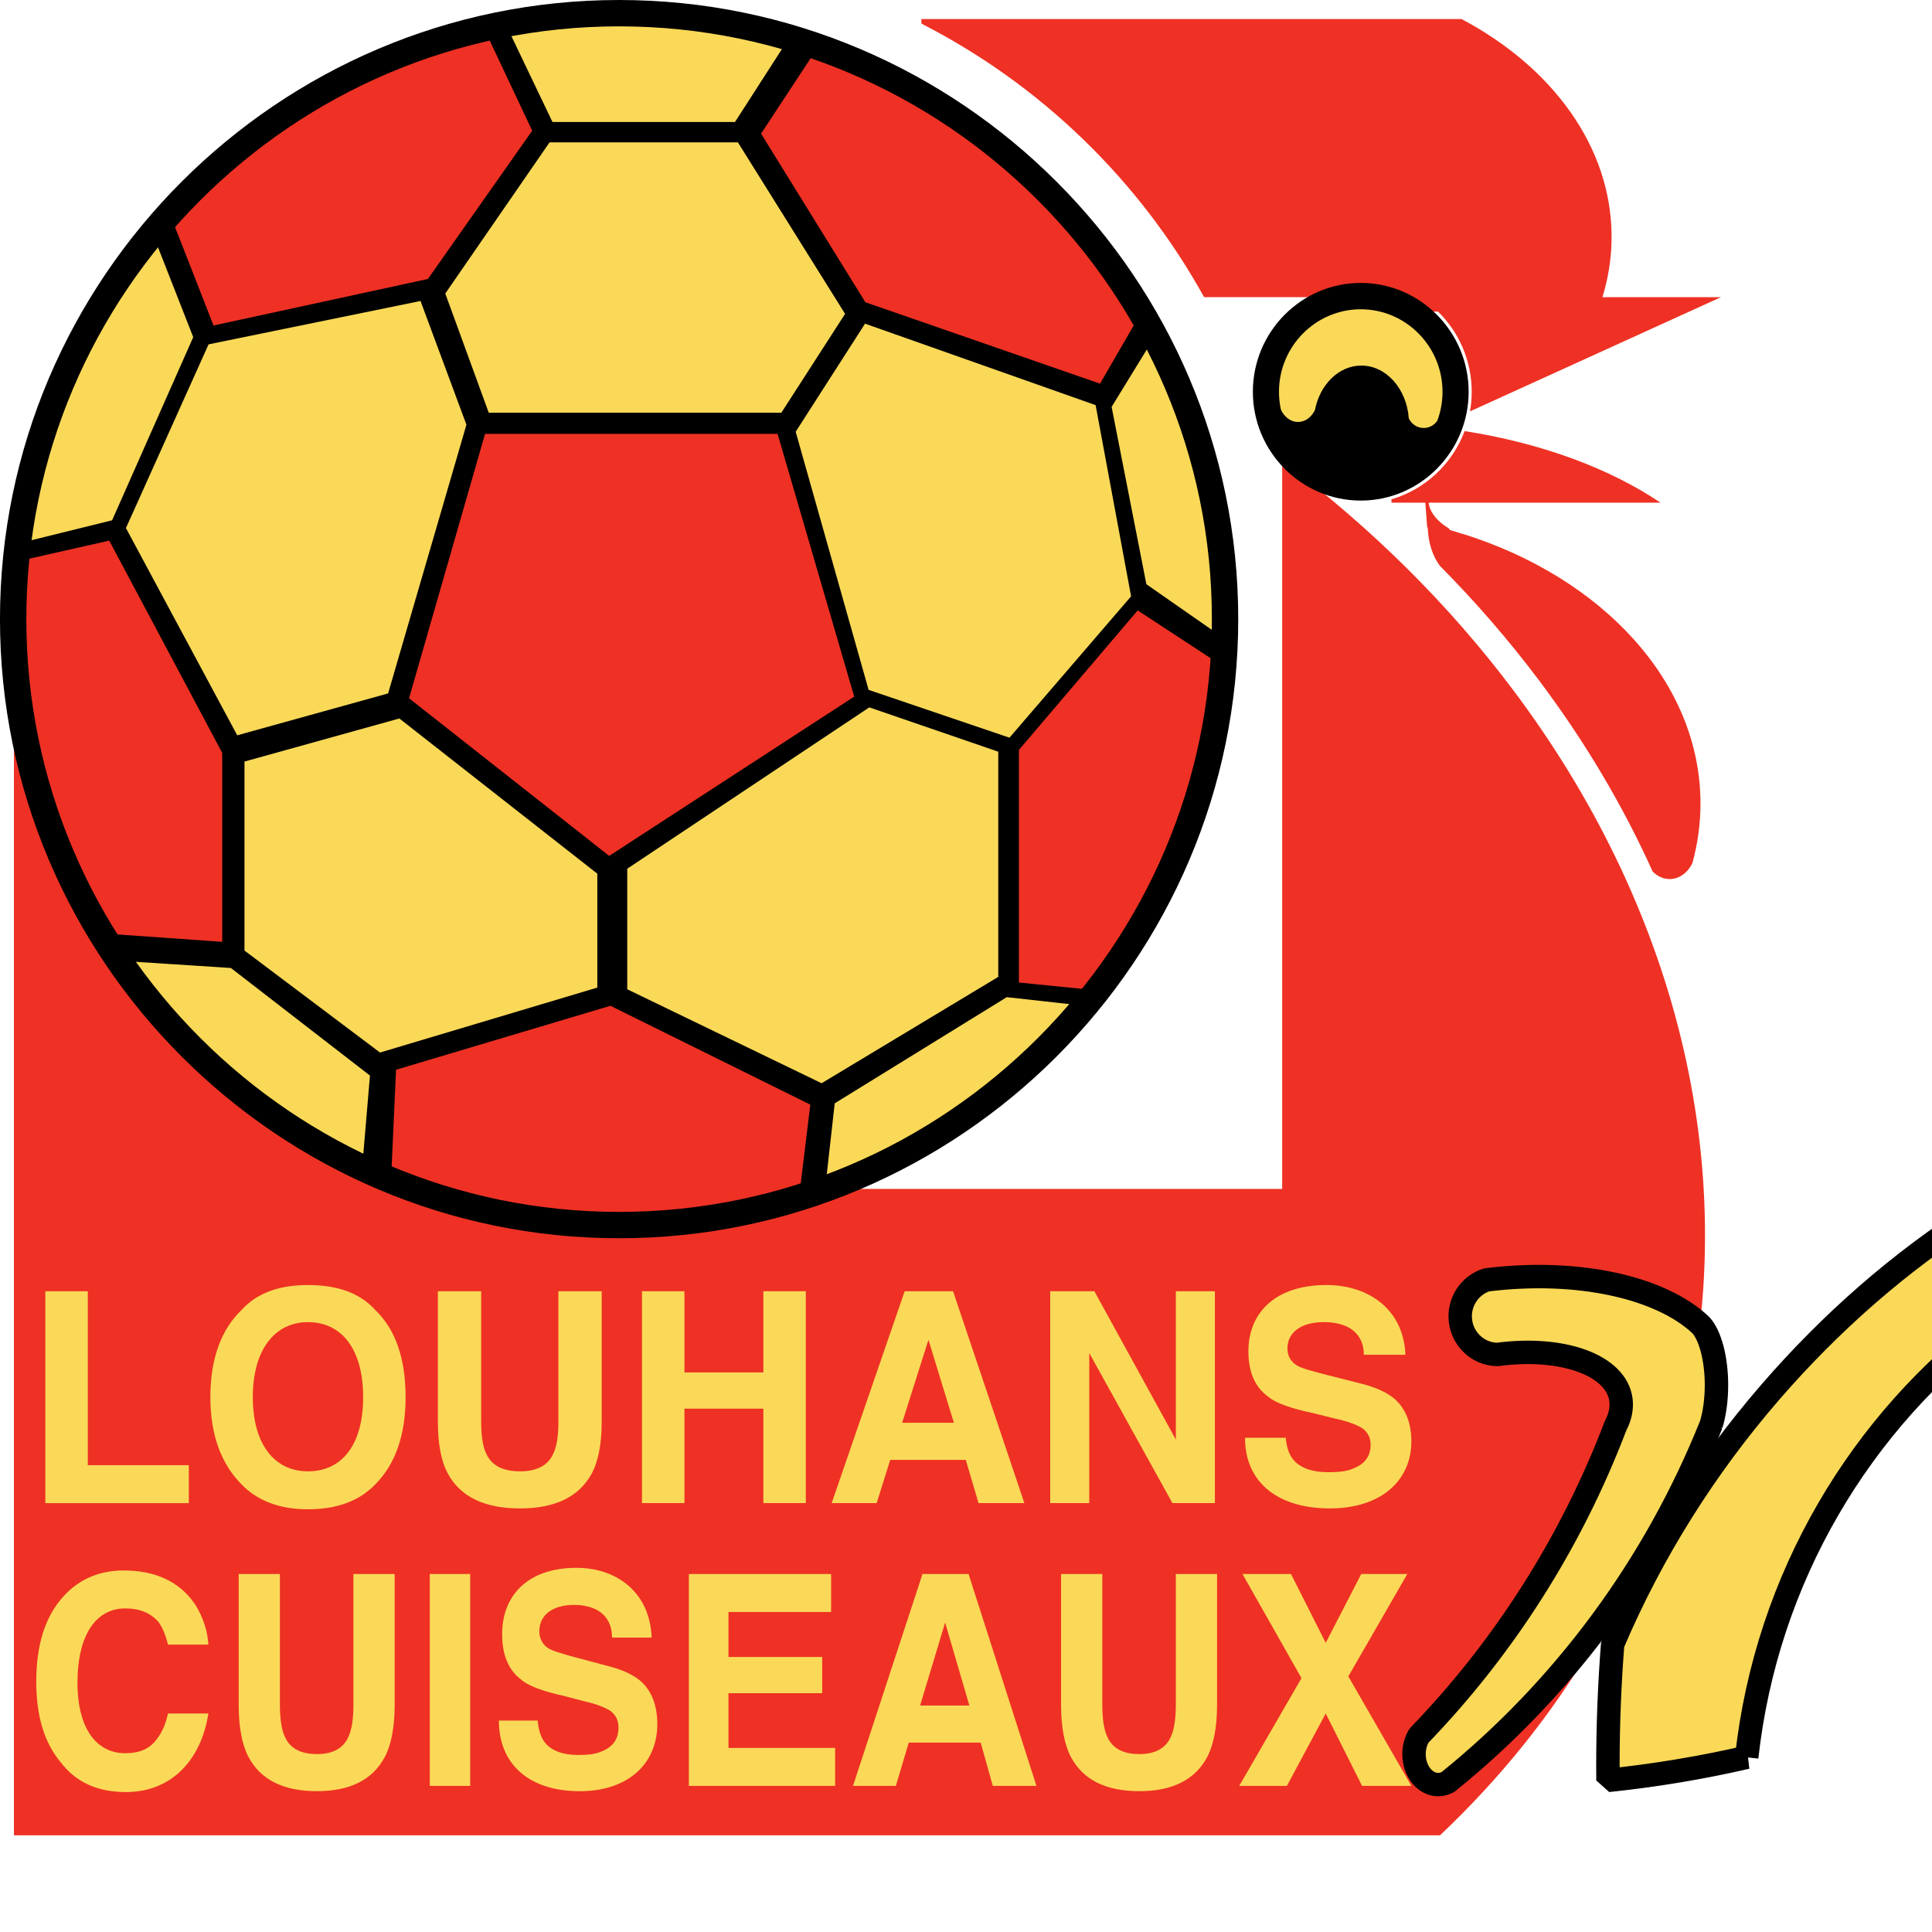 <?xml version="1.0" encoding="UTF-8" standalone="no"?>
<svg
   xmlns:dc="http://purl.org/dc/elements/1.1/"
   xmlns:cc="http://creativecommons.org/ns#"
   xmlns:rdf="http://www.w3.org/1999/02/22-rdf-syntax-ns#"
   xmlns:svg="http://www.w3.org/2000/svg"
   xmlns="http://www.w3.org/2000/svg"
   xmlns:sodipodi="http://sodipodi.sourceforge.net/DTD/sodipodi-0.dtd"
   xmlns:inkscape="http://www.inkscape.org/namespaces/inkscape"
   version="1.1"
   id="Layer_1"
   x="0px"
   y="0px"
   viewBox="0 0 1000 1000"
   xml:space="preserve"
   sodipodi:docname="Louhans Cuiseaux.svg"
   width="1000"
   height="1000"
   inkscape:version="1.0.1 (3bc2e813f5, 2020-09-07)"><defs
   id="defs61" /><sodipodi:namedview
   pagecolor="#ffffff"
   bordercolor="#666666"
   borderopacity="1"
   objecttolerance="10"
   gridtolerance="10"
   guidetolerance="10"
   inkscape:pageopacity="0"
   inkscape:pageshadow="2"
   inkscape:window-width="1920"
   inkscape:window-height="1017"
   id="namedview59"
   showgrid="false"
   inkscape:zoom="1.2566962"
   inkscape:cx="420.94501"
   inkscape:cy="297.638"
   inkscape:window-x="-8"
   inkscape:window-y="-8"
   inkscape:window-maximized="1"
   inkscape:current-layer="Layer_1" />



























<g
   id="g916"
   transform="matrix(4.888,0,0,4.888,-182.098,8.955)"><path
     style="fill:#ee3124"
     d="m 134.823,0.188 h 57.201 v 0 c 9.587,5.073 15.884,13.523 15.884,23.058 0,2.197 -0.336,4.335 -0.968,6.389 v 0 h 12.552 L 192.914,41.73 v 0 c 0.119,-0.674 0.181,-1.369 0.181,-2.077 0,-3.32 -1.366,-6.328 -3.56,-8.483 v 0 h -8.204 V 29.635 H 164.76 v 0 C 157.907,17.25 147.452,7.118 134.823,0.67 v 0 z"
     id="path2" /><path
     style="fill:#ee3124"
     d="m 173.026,46.964 c 9.466,7.086 17.678,15.261 24.395,24.187 17.04,22.64 24.461,50.155 18.154,77.158 -4.021,17.217 -13.164,32.219 -25.834,44.202 v 0 H 38.729 v -125.586 0 c 1.676,33.866 29.815,60.968 64.085,60.968 7.647,0 14.989,-1.352 21.801,-3.826 v 0 h 48.412 V 46.964 Z"
     id="path4" /><path
     style="stroke:#000000;stroke-width:0.472;stroke-miterlimit:1"
     d="m 102.813,-0.437 c 35.341,0 64.165,28.824 64.165,64.165 0,35.341 -28.824,64.165 -64.165,64.165 -35.342,0 -64.166,-28.824 -64.166,-64.165 0,-35.341 28.824,-64.165 64.166,-64.165 z"
     id="path6" /><path
     style="fill:#fad958"
     d="m 89.008,41.871 h 30.984 L 126.741,31.404 115.39,13.241 H 95.45 L 84.406,29.25 Z"
     id="path8" /><path
     style="fill:#ee3124"
     d="M 88.506,1.177 93.609,12.01 82.565,27.71 59.864,32.635 55.223,20.766 v 0 C 63.914,11.152 75.461,4.167 88.506,1.177 Z"
     id="path10" /><path
     style="fill:#ee3124"
     d="M 47.986,96.998 60.785,97.9 V 77.89 L 48.82,55.416 38.939,57.647 v 0 c -0.189,2.002 -0.291,4.031 -0.291,6.081 0,12.166 3.416,23.558 9.338,33.27 z"
     id="path12" /><path
     style="fill:#ee3124"
     d="m 78.66,123.158 0.531,-11.713 22.702,-6.773 21.167,10.467 -1.198,9.861 v 0 c -6.022,1.88 -12.42,2.894 -19.048,2.894 -8.538,-0.001 -16.692,-1.687 -24.154,-4.736 z"
     id="path14" /><path
     style="fill:#ee3124"
     d="m 153.462,103.043 -8.314,-0.834 V 77.581 l 12.578,-14.776 9.057,5.935 v 0 c -1.002,12.856 -5.822,24.669 -13.321,34.303 z"
     id="path16" /><path
     style="fill:#ee3124"
     d="m 158.109,31.247 -4.371,7.546 -24.849,-8.62 -11.045,-17.854 6.042,-9.186 v 0 c 14.44,5.047 26.555,15.122 34.223,28.114 z"
     id="path18" /><path
     style="fill:#fad958"
     d="M 75.603,121.814 76.43,112.06 61.705,100.67 49.869,99.904 v 0 c 6.452,9.401 15.335,17.012 25.734,21.91 z"
     id="path20" /><path
     style="fill:#fad958"
     d="m 53.403,22.868 4.313,11 -8.59,19.394 -9.978,2.465 v 0 c 1.553,-12.385 6.656,-23.69 14.255,-32.859 z"
     id="path22" /><path
     style="fill:#fad958"
     d="m 166.941,65.814 -8.294,-5.78 -3.682,-18.779 4.573,-7.457 v 0 c 4.746,8.944 7.439,19.132 7.439,29.929 0,0.7 -0.014,1.395 -0.036,2.087 z"
     id="path24" /><path
     style="fill:#fad958"
     d="m 120.835,2.15 -5.751,8.937 H 95.757 L 90.789,0.701 v 0 c 3.897,-0.745 7.915,-1.138 12.024,-1.138 6.253,0 12.301,0.905 18.022,2.587 z"
     id="path26" /><path
     style="fill:#fad958"
     d="m 42.057,157.336 v -22.437 h 4.494 v 18.417 h 10.696 v 4.021 h -15.19 z m 27.81,-3.366 c 3.596,0 5.842,-2.804 5.842,-7.852 0,-5.047 -2.247,-7.947 -5.842,-7.947 -3.505,0 -5.842,2.9 -5.842,7.947 0,5.049 2.337,7.852 5.842,7.852 z m 10.336,-7.852 c 0,4.019 -1.078,7.104 -3.235,9.255 -1.618,1.682 -3.955,2.616 -7.101,2.616 -3.056,0 -5.393,-0.934 -7.011,-2.616 -2.157,-2.151 -3.326,-5.236 -3.326,-9.255 0,-4.113 1.169,-7.199 3.326,-9.256 1.618,-1.776 3.955,-2.618 7.011,-2.618 3.146,0 5.483,0.841 7.101,2.618 2.157,2.057 3.235,5.143 3.235,9.256 z m 3.418,2.618 v -13.837 h 4.583 v 13.837 0 c 0,1.495 0.18,2.617 0.54,3.364 0.539,1.215 1.707,1.87 3.595,1.87 1.796,0 2.965,-0.654 3.505,-1.87 0.36,-0.748 0.54,-1.87 0.54,-3.364 v 0 -13.837 h 4.584 v 13.837 0 c 0,2.336 -0.36,4.207 -1.079,5.514 -1.349,2.432 -3.865,3.646 -7.55,3.646 -3.775,0 -6.292,-1.214 -7.64,-3.646 -0.719,-1.307 -1.078,-3.177 -1.078,-5.514 z m 26.108,8.6 h -4.495 v -22.437 h 4.495 v 8.601 h 8.359 v -8.601 h 4.494 v 22.437 h -4.494 v -10.003 h -8.359 z m 25.839,-17.295 -2.786,8.788 h 5.482 z m -10.246,17.295 7.729,-22.437 h 5.124 l 7.55,22.437 h -4.854 l -1.349,-4.581 h -8 l -1.438,4.581 z m 23.142,0 v -22.437 h 4.674 l 8.629,15.707 v -15.707 h 4.134 v 22.437 h -4.495 l -8.808,-15.893 v 15.893 z m 20.626,-6.919 h 4.313 v 0 c 0.09,1.029 0.361,1.776 0.81,2.338 0.718,0.841 1.977,1.308 3.685,1.308 1.079,0 1.976,-0.094 2.605,-0.374 1.258,-0.468 1.888,-1.31 1.888,-2.524 0,-0.749 -0.27,-1.309 -0.899,-1.777 -0.63,-0.373 -1.619,-0.748 -2.966,-1.029 v 0 l -2.246,-0.56 v 0 c -2.248,-0.468 -3.866,-1.03 -4.675,-1.683 -1.438,-1.028 -2.156,-2.618 -2.156,-4.861 0,-4.021 2.786,-7.013 8.269,-7.013 4.494,0 8.178,2.618 8.358,7.386 v 0 h -4.403 v 0 c 0,-1.403 -0.63,-2.339 -1.619,-2.899 -0.719,-0.373 -1.618,-0.561 -2.607,-0.561 -2.336,0 -3.864,1.03 -3.864,2.804 0,0.749 0.359,1.403 0.989,1.776 0.448,0.28 1.438,0.563 2.875,0.936 v 0 l 3.686,0.935 v 0 c 1.618,0.376 2.877,0.936 3.685,1.59 1.258,1.029 1.888,2.618 1.888,4.581 0,4.113 -3.146,7.104 -8.629,7.104 -5.572,0.002 -8.987,-2.802 -8.987,-7.477 z"
     id="path28" /><path
     style="fill:#fad958"
     d="m 41.094,176.247 c 0,-3.927 0.942,-6.919 2.909,-9.069 1.627,-1.777 3.766,-2.711 6.333,-2.711 3.423,0 5.99,1.214 7.616,3.646 0.855,1.401 1.283,2.804 1.369,4.207 v 0 h -4.279 v 0 c -0.257,-1.029 -0.599,-1.87 -1.026,-2.43 -0.856,-0.935 -1.969,-1.403 -3.508,-1.403 -3.081,0 -5.049,2.804 -5.049,7.853 0,5.049 2.139,7.479 5.049,7.479 1.54,0 2.652,-0.467 3.423,-1.589 0.428,-0.561 0.855,-1.403 1.112,-2.617 v 0 h 4.279 v 0 c -0.77,4.954 -3.937,8.32 -8.728,8.32 -2.995,0 -5.306,-1.027 -6.932,-3.18 -1.712,-2.057 -2.568,-4.861 -2.568,-8.506 z m 21.435,2.43 V 164.84 h 4.364 v 13.836 0 c 0,1.497 0.171,2.619 0.513,3.366 0.515,1.215 1.626,1.87 3.424,1.87 1.711,0 2.824,-0.654 3.337,-1.87 0.342,-0.747 0.513,-1.87 0.513,-3.366 v 0 -13.836 h 4.364 v 13.836 0 c 0,2.336 -0.342,4.206 -1.026,5.516 -1.283,2.43 -3.68,3.646 -7.188,3.646 -3.594,0 -5.99,-1.216 -7.274,-3.646 -0.685,-1.309 -1.027,-3.179 -1.027,-5.515 z M 87.043,164.84 v 22.438 H 82.765 V 164.84 Z m 3.039,15.52 h 4.107 v 0 c 0.085,1.029 0.342,1.776 0.771,2.336 0.684,0.842 1.882,1.31 3.508,1.31 1.028,0 1.883,-0.093 2.482,-0.374 1.199,-0.467 1.797,-1.309 1.797,-2.523 0,-0.749 -0.257,-1.31 -0.856,-1.776 -0.599,-0.376 -1.54,-0.749 -2.823,-1.029 v 0 l -2.139,-0.561 v 0 c -2.14,-0.469 -3.68,-1.029 -4.45,-1.683 -1.369,-1.029 -2.053,-2.616 -2.053,-4.861 0,-4.02 2.652,-7.011 7.873,-7.011 4.278,0 7.787,2.617 7.958,7.386 v 0 h -4.193 v 0 c 0,-1.403 -0.6,-2.338 -1.54,-2.899 -0.685,-0.373 -1.541,-0.56 -2.482,-0.56 -2.225,0 -3.679,1.028 -3.679,2.804 0,0.747 0.342,1.402 0.941,1.776 0.428,0.28 1.37,0.56 2.738,0.936 v 0 l 3.509,0.935 v 0 c 1.54,0.373 2.738,0.935 3.509,1.588 1.198,1.03 1.797,2.618 1.797,4.581 0,4.115 -2.996,7.106 -8.216,7.106 -5.307,-0.002 -8.559,-2.806 -8.559,-7.481 z m 35.18,-15.52 v 4.02 h -10.868 v 4.77 h 9.926 v 3.833 h -9.926 v 5.796 h 11.295 v 4.02 H 110.2 V 164.84 Z m 12.074,5.143 -2.653,8.787 h 5.219 z m -9.756,17.295 7.36,-22.438 h 4.877 l 7.188,22.438 h -4.621 l -1.283,-4.582 h -7.616 l -1.369,4.582 z m 22.034,-8.601 V 164.84 h 4.364 v 13.836 0 c 0,1.497 0.171,2.619 0.514,3.366 0.513,1.215 1.625,1.87 3.422,1.87 1.711,0 2.825,-0.654 3.338,-1.87 0.341,-0.747 0.513,-1.87 0.513,-3.366 v 0 -13.836 h 4.365 v 13.836 0 c 0,2.336 -0.345,4.206 -1.028,5.516 -1.284,2.43 -3.681,3.646 -7.188,3.646 -3.594,0 -5.989,-1.216 -7.273,-3.646 -0.685,-1.309 -1.027,-3.179 -1.027,-5.515 z m 28.023,0.935 -4.109,7.665 h -5.048 l 6.59,-11.405 -6.247,-11.032 h 5.134 l 3.68,7.292 3.764,-7.292 h 4.877 l -6.247,10.846 6.676,11.592 h -5.22 z"
     id="path30" /><path
     style="stroke:#000000;stroke-width:0.472;stroke-miterlimit:1"
     d="m 181.347,28.364 c 6.163,0 11.189,5.071 11.189,11.288 0,6.216 -5.026,11.287 -11.189,11.287 -6.163,0 -11.189,-5.071 -11.189,-11.287 0,-6.217 5.026,-11.288 11.189,-11.288 z"
     id="path32" /><path
     style="fill:#fad958"
     d="m 181.347,30.918 c 4.77,0 8.658,3.923 8.658,8.734 0,1.079 -0.195,2.111 -0.553,3.067 -0.309,0.462 -0.839,0.768 -1.438,0.768 -0.708,0 -1.318,-0.427 -1.583,-1.034 -0.221,-3.116 -2.392,-5.575 -5.025,-5.575 -2.385,0 -4.392,2.019 -4.913,4.716 -0.364,0.751 -1.03,1.257 -1.79,1.257 -0.771,0 -1.447,-0.521 -1.807,-1.292 -0.137,-0.615 -0.209,-1.253 -0.209,-1.907 0.002,-4.811 3.891,-8.734 8.66,-8.734 z"
     id="path34" /><path
     style="fill:#fad958;stroke:#000000;stroke-width:2.48;stroke-miterlimit:1"
     d="m 222.214,184.253 c 2.096,-18.99 12.076,-35.599 26.502,-46.32 v 0 l 0.714,-9.44 v 0 c -0.23,-1.128 -1.151,-1.976 -2.248,-1.976 -0.216,0 -0.429,0.033 -0.627,0.094 -8.14,5.161 -15.468,11.62 -21.814,18.941 -6.865,7.921 -12.594,16.996 -16.72,26.714 -0.331,4.193 -0.503,8.507 -0.503,12.912 0,0.508 0.004,1.014 0.008,1.519 5.059,-0.532 9.97,-1.355 14.688,-2.444 z"
     id="path36" /><path
     style="fill:#fad958;stroke:#000000;stroke-width:2.48;stroke-miterlimit:1"
     d="m 218.457,149.017 c -5.991,14.981 -15.672,28.001 -27.858,37.836 -0.322,0.185 -0.679,0.288 -1.054,0.288 -1.408,0 -2.557,-1.449 -2.557,-3.225 0,-0.738 0.198,-1.42 0.532,-1.964 8.952,-9.264 16.091,-20.412 20.81,-32.809 0.483,-0.915 0.689,-1.845 0.568,-2.752 -0.493,-3.69 -6.225,-5.718 -13.084,-4.798 -2.172,-0.025 -3.937,-1.828 -3.937,-4.039 0,-1.809 1.18,-3.346 2.8,-3.857 9.731,-1.213 18.487,0.817 22.686,4.792 0.97,1.062 1.652,3.51 1.652,6.348 0,1.567 -0.208,3.017 -0.558,4.18 z"
     id="path38" /><path
     style="fill:#ee3124"
     d="m 213.087,51.397 h -28.488 v -0.356 0 c 3.567,-1.041 6.445,-3.748 7.745,-7.225 8.202,1.288 15.401,3.976 20.743,7.581 z"
     id="path40" /><path
     style="fill:#ee3124"
     d="m 190.797,54.299 c 0.223,0.063 0.444,0.126 0.665,0.193 0.268,0.105 0.539,0.187 0.803,0.244 14.679,4.629 25.056,15.676 25.056,28.515 0,2.156 -0.295,4.262 -0.851,6.295 -0.479,1.019 -1.384,1.708 -2.418,1.708 -0.684,0 -1.313,-0.304 -1.798,-0.804 -3.19,-7.075 -7.244,-13.88 -12.073,-20.294 -3.156,-4.194 -6.643,-8.224 -10.436,-12.052 -0.75,-0.958 -1.248,-2.415 -1.306,-4.058 v 0 l -0.056,-0.036 -0.258,-3.377 0.411,0.564 v 0 c -0.029,0.977 0.796,2.142 2.118,2.905 v 0 z"
     id="path42" /><path
     style="fill:#fad958"
     d="m 124.255,112.874 -20.58,-9.95 V 90.157 l 25.631,-17.084 13.657,4.694 v 23.843 z"
     id="path44" /><path
     style="fill:#fad958;stroke:#000000;stroke-width:0.472;stroke-miterlimit:1"
     d="m 79.593,73.99 21.148,16.579 v 12.352 l -23.295,6.962 -14.54,-10.941 v -20.31 z"
     id="path46" /><path
     style="fill:#fad958;stroke:#000000;stroke-width:0.472;stroke-miterlimit:1"
     d="m 124.38,124.15 1.043,-9.29 18.385,-11.344 8.522,0.945 v 0 c -7.309,8.862 -16.941,15.741 -27.95,19.689 z"
     id="path48" /><path
     style="fill:none;stroke:#000000;stroke-width:2.79;stroke-miterlimit:1"
     d="m 102.813,-0.437 c 35.341,0 64.165,28.824 64.165,64.165 0,35.341 -28.824,64.165 -64.165,64.165 -35.342,0 -64.166,-28.824 -64.166,-64.165 0,-35.341 28.824,-64.165 64.166,-64.165 z"
     id="path50" /><path
     style="fill:#fad958"
     d="m 128.855,32.441 24.416,8.628 3.756,20.245 -12.878,14.968 -14.916,-5.062 -7.723,-27.334 z"
     id="path52" /><path
     style="fill:#ee3124"
     d="M 127.707,71.932 101.762,88.801 80.568,72.109 88.616,44.111 h 30.979 z"
     id="path54" /><path
     style="fill:#fad958"
     d="M 86.645,43.143 78.351,71.596 62.375,76.031 50.59,54.085 59.34,34.632 81.784,30.04 Z"
     id="path56" /></g>
</svg>

